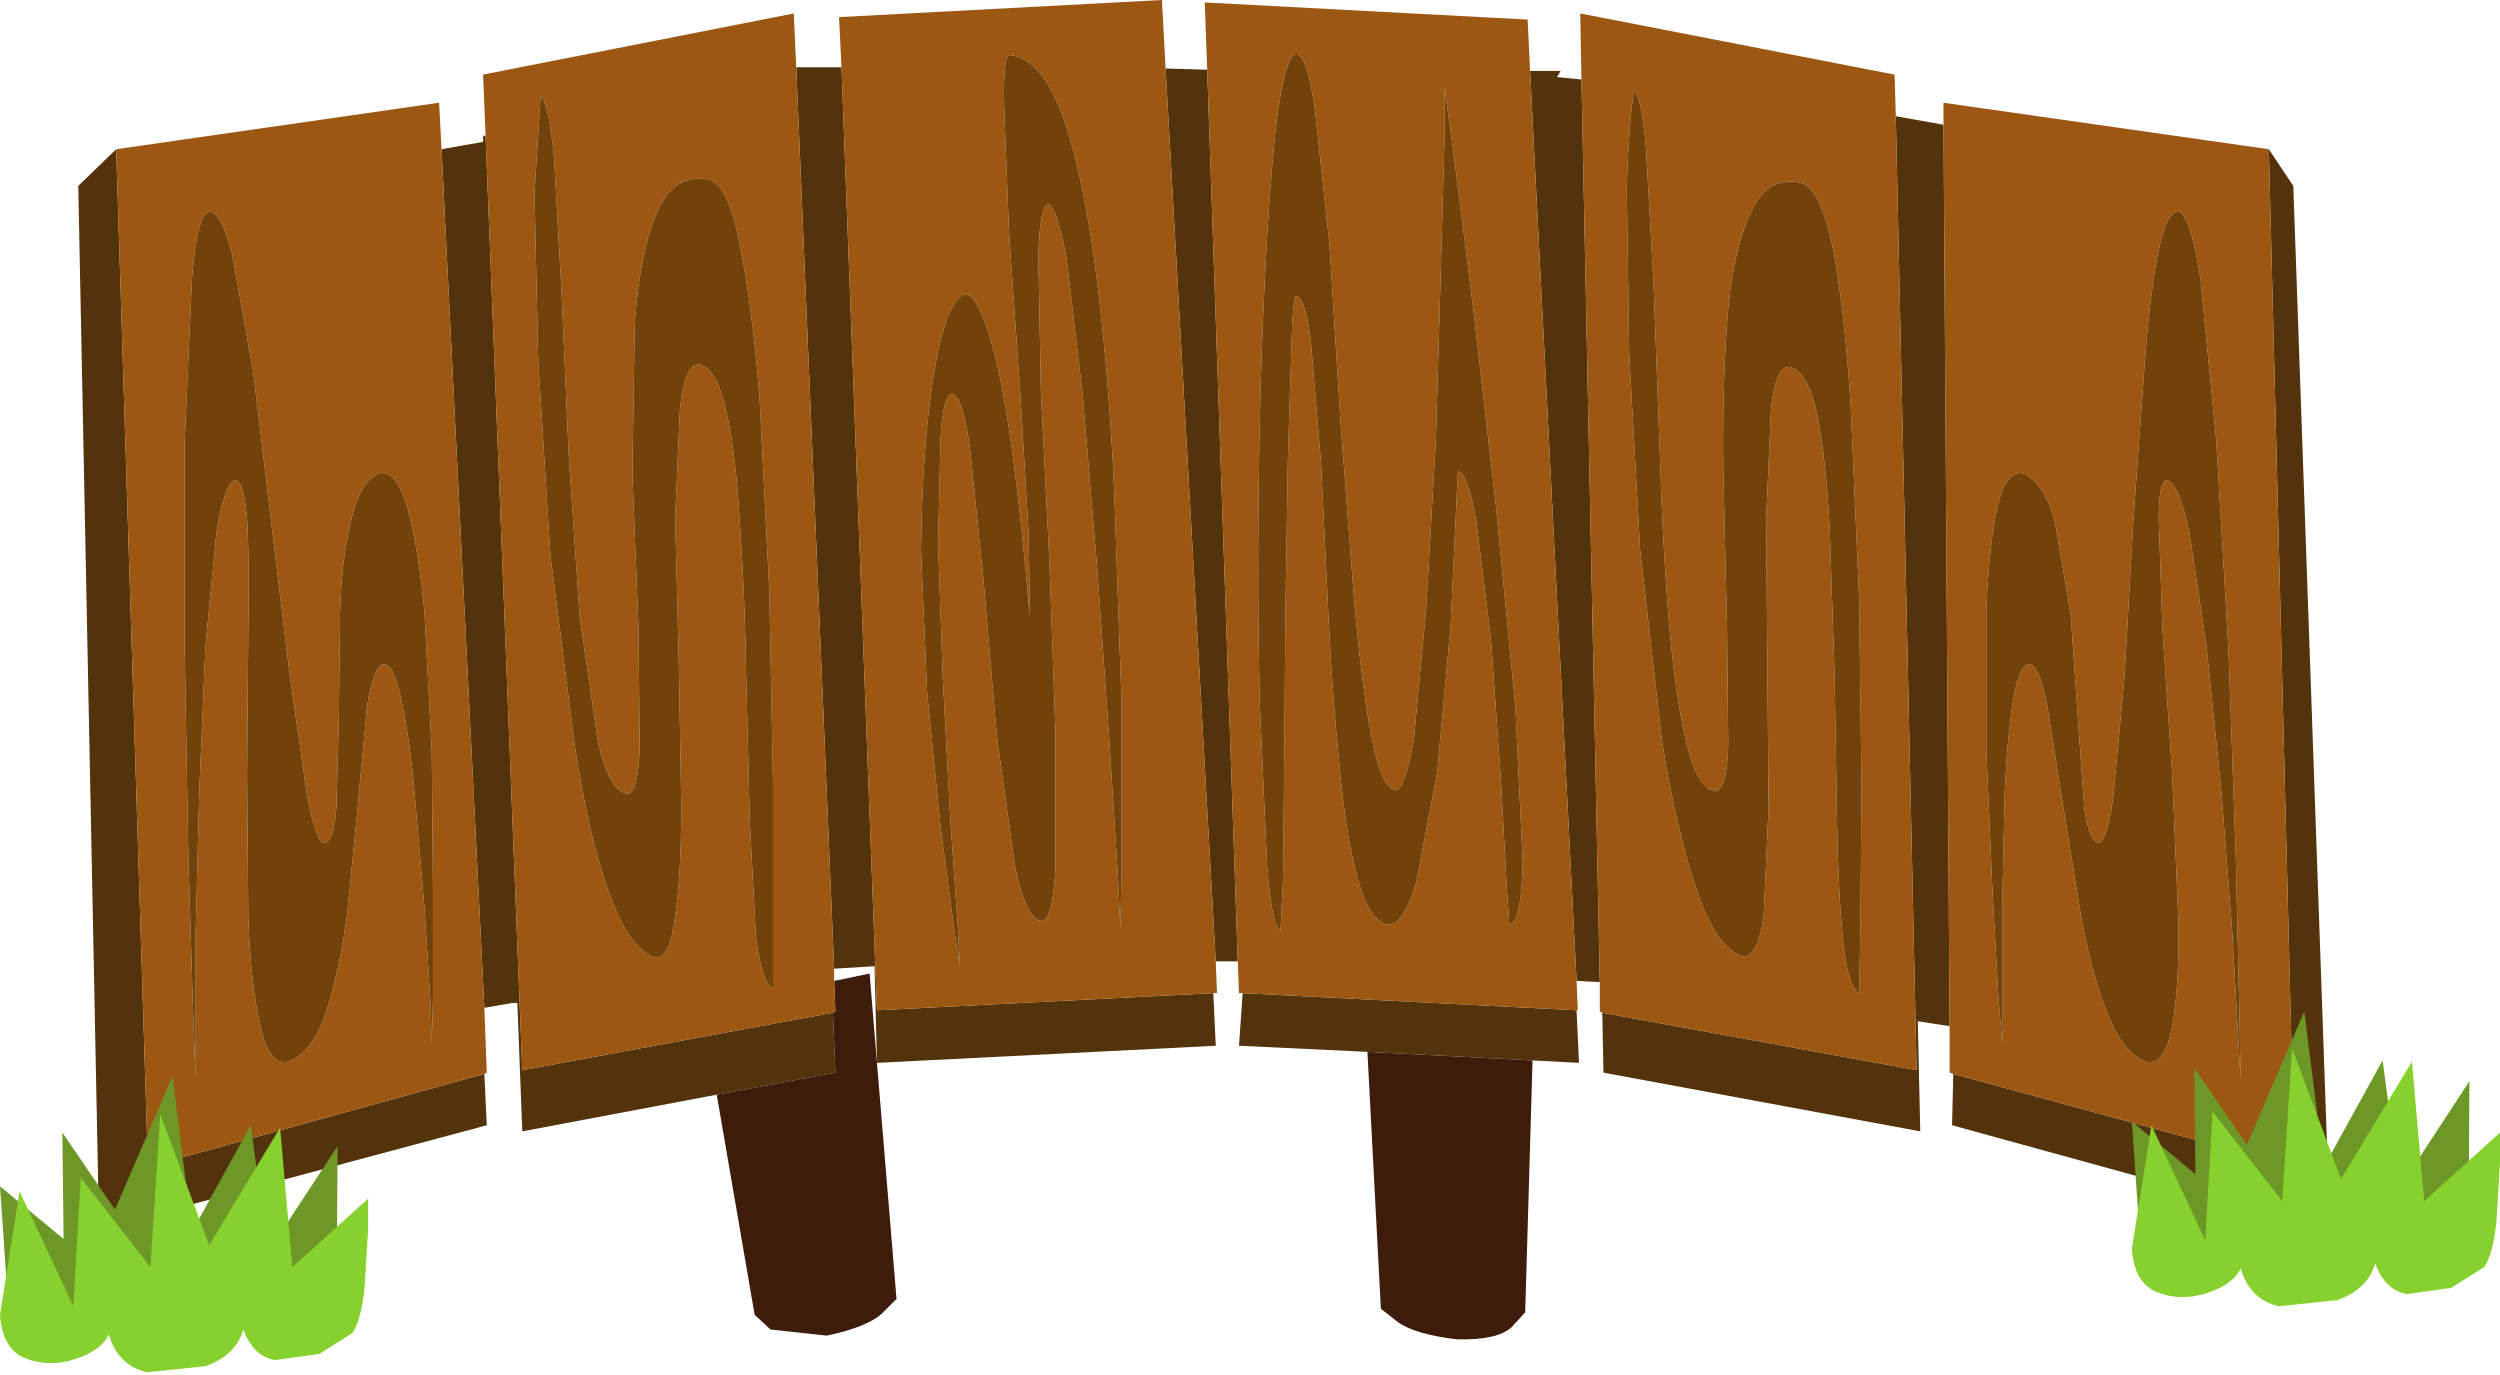<?xml version="1.0" encoding="UTF-8" standalone="no"?>
<svg xmlns:xlink="http://www.w3.org/1999/xlink" height="56.2px" width="102.2px" xmlns="http://www.w3.org/2000/svg">
  <g transform="matrix(1.0, 0.0, 0.0, 1.0, 51.1, 0.0)">
    <path d="M41.65 6.1 L42.65 7.6 44.15 50.25 28.7 46.0 28.75 43.9 42.7 47.7 41.65 6.1 M28.6 41.95 L27.3 41.75 27.4 46.25 14.45 43.85 14.4 41.4 27.25 43.75 26.4 4.75 28.35 5.1 28.6 41.95 M14.3 40.15 L13.35 40.1 11.45 2.9 12.7 2.9 12.55 3.15 13.55 3.25 14.3 40.15 M13.35 41.3 L13.45 43.45 11.55 43.35 4.8 43.0 -0.45 42.75 -0.3 40.6 13.35 41.3 M-0.5 39.3 L-1.4 39.3 -3.45 2.8 -1.75 2.85 -0.5 39.3 M-1.5 40.6 L-1.4 42.75 -15.25 43.45 -15.35 39.5 -17.0 39.6 -18.55 2.75 -16.7 2.75 -15.25 41.3 -1.5 40.6 M-21.8 44.75 L-29.75 46.25 -29.95 41.0 -30.15 41.0 -31.3 41.2 -33.05 6.1 -31.35 5.8 -31.35 5.55 -31.25 5.55 -29.75 43.75 -17.05 41.4 -16.95 43.85 -21.8 44.75 M-31.3 43.9 L-31.2 46.0 -47.05 50.25 -47.9 7.6 -46.35 6.1 -45.05 47.7 -31.3 43.9" fill="#52330c" fill-rule="evenodd" stroke="none"/>
    <path d="M11.55 43.35 L11.25 53.65 10.7 54.25 Q10.1 54.8 8.45 54.75 6.75 54.55 6.05 54.05 L5.35 53.5 4.8 43.0 11.55 43.35 M-15.25 43.45 L-14.45 53.1 -15.05 53.7 Q-15.65 54.25 -17.3 54.6 L-19.6 54.35 -20.25 53.75 -21.8 44.75 -16.95 43.85 -17.05 41.4 -16.95 41.35 -17.0 40.1 -15.55 39.8 -15.25 43.45" fill="#3d1c0c" fill-rule="evenodd" stroke="none"/>
    <path d="M28.75 43.9 L28.6 43.85 28.6 41.95 28.35 5.1 28.35 4.2 41.65 6.1 42.7 47.7 28.75 43.9 M14.4 41.4 L14.3 41.35 14.3 40.15 13.55 3.25 13.5 0.55 26.35 3.05 26.4 4.75 27.25 43.75 14.4 41.4 M13.35 40.1 L13.4 41.3 13.35 41.3 -0.3 40.6 -0.45 40.6 -0.5 39.3 -1.75 2.85 -1.85 0.1 11.35 0.8 11.45 2.9 13.35 40.1 M-1.4 39.3 L-1.35 40.6 -1.5 40.6 -15.25 41.3 -16.7 2.75 -16.8 0.7 -3.6 0.0 -3.45 2.8 -1.4 39.3 M-31.3 41.2 L-31.2 43.85 -31.3 43.9 -45.05 47.7 -46.35 6.1 -33.15 4.2 -33.05 6.1 -31.3 41.2 M-31.25 5.55 L-31.35 3.05 -18.65 0.55 -18.55 2.75 -17.0 39.6 -17.0 40.1 -16.95 41.35 -17.05 41.4 -29.75 43.75 -31.25 5.55 M37.95 8.65 Q37.45 8.65 37.1 10.45 36.75 12.3 36.55 15.2 L36.1 21.45 35.75 27.65 35.3 32.5 Q35.05 34.4 34.7 34.45 34.3 34.45 34.1 33.0 L33.85 29.45 33.55 25.1 32.9 21.3 Q32.45 19.7 31.6 19.35 30.9 19.2 30.55 20.75 30.2 22.35 30.1 25.0 L30.1 30.65 30.35 36.4 30.6 40.85 30.75 42.65 30.75 41.0 30.75 37.1 30.85 32.45 Q30.95 30.15 31.2 28.6 31.45 27.1 31.9 27.15 32.3 27.3 32.6 28.9 L33.2 32.7 33.95 37.3 Q34.35 39.6 35.0 41.3 35.65 43.0 36.6 43.4 37.4 43.6 37.7 41.95 38.0 40.3 37.95 37.55 L37.7 31.65 37.3 25.7 37.15 21.2 Q37.15 19.5 37.55 19.65 38.0 19.9 38.4 21.75 L39.1 26.4 39.7 32.25 40.15 38.05 40.4 42.45 40.5 44.2 40.45 41.6 40.3 35.05 40.0 26.55 39.5 18.0 38.85 11.35 Q38.45 8.8 37.95 8.65 M22.6 7.5 Q21.15 7.1 20.45 8.75 19.7 10.35 19.5 13.2 19.3 16.05 19.35 19.35 L19.5 25.6 19.55 30.45 Q19.5 32.35 19.0 32.35 18.25 32.2 17.8 30.2 17.35 28.2 17.1 25.1 16.85 21.95 16.75 18.4 L16.5 11.65 16.2 6.25 Q16.05 4.1 15.7 3.7 15.5 4.8 15.4 7.65 L15.5 14.45 15.95 22.5 16.85 30.35 Q17.45 34.0 18.25 36.35 19.05 38.75 20.15 39.1 20.75 39.15 21.0 37.45 L21.2 33.0 21.15 27.1 21.1 21.2 21.3 16.7 Q21.5 14.95 22.05 15.0 22.8 15.15 23.2 17.0 23.55 18.8 23.7 21.65 L23.9 27.7 24.0 33.75 Q24.05 36.6 24.25 38.5 24.45 40.35 24.9 40.6 L24.95 38.2 25.0 32.2 24.9 24.4 24.55 16.45 Q24.3 12.7 23.85 10.25 23.35 7.8 22.6 7.5 M1.1 4.85 Q0.8 7.4 0.6 11.5 0.4 15.55 0.35 20.15 0.3 24.7 0.4 28.8 L0.7 35.4 Q0.9 37.95 1.25 38.0 L1.35 35.95 1.4 31.1 1.45 24.9 1.55 18.7 1.7 13.95 Q1.75 12.15 1.9 12.1 2.3 12.25 2.5 14.1 L2.9 18.9 3.2 25.05 Q3.35 28.3 3.65 31.2 3.9 34.1 4.4 35.9 4.9 37.75 5.7 37.8 6.3 37.75 6.8 36.05 L7.65 31.6 8.2 25.6 8.5 19.25 Q8.9 19.35 9.25 21.3 L9.85 26.15 10.25 31.8 10.5 36.35 10.6 37.8 Q11.1 37.7 11.15 35.25 L10.85 28.9 10.05 20.65 9.1 12.4 8.3 6.1 7.95 3.55 7.95 5.7 7.8 11.05 7.6 17.95 7.2 24.9 6.7 30.2 Q6.35 32.25 5.95 32.3 5.35 32.2 4.95 30.05 4.55 27.9 4.25 24.45 L3.7 17.25 3.25 10.0 2.65 4.45 Q2.35 2.3 1.9 2.2 1.45 2.25 1.1 4.85 M-7.6 4.9 Q-8.5 2.35 -9.85 2.25 -10.1 2.35 -10.05 4.4 L-9.85 9.55 -9.4 15.95 -9.05 21.8 -9.0 25.2 Q-9.65 17.65 -10.4 14.65 -11.15 11.65 -11.8 12.1 -12.5 12.6 -12.95 15.45 -13.4 18.3 -13.45 22.5 L-13.2 28.3 -12.65 33.8 -12.1 37.95 -11.85 39.55 -11.95 37.8 -12.25 33.5 -12.55 27.9 -12.75 22.25 -12.65 17.9 Q-12.55 16.2 -12.2 16.1 -11.75 16.15 -11.45 18.3 L-10.9 23.65 -10.35 30.1 -9.6 35.45 Q-9.15 37.6 -8.5 37.65 -8.05 37.55 -7.95 35.45 L-7.95 30.0 -8.2 22.95 -8.55 15.95 -8.65 10.5 Q-8.6 8.4 -8.25 8.35 -7.9 8.45 -7.5 10.55 L-6.85 16.05 -6.25 23.2 -5.75 30.3 -5.4 35.8 -5.3 38.0 -5.25 35.35 -5.25 28.75 -5.55 20.1 Q-5.75 15.55 -6.25 11.5 -6.75 7.45 -7.6 4.9 M-20.05 16.25 Q-20.35 12.5 -20.85 10.05 -21.3 7.6 -22.1 7.35 -23.55 7.05 -24.25 8.7 -24.95 10.35 -25.15 13.2 L-25.25 19.35 -25.0 25.65 -24.95 30.5 Q-25.0 32.4 -25.45 32.45 -26.2 32.35 -26.65 30.35 L-27.4 25.25 -27.85 18.6 -28.15 11.8 -28.45 6.45 Q-28.65 4.3 -29.0 3.9 L-29.25 7.9 -29.1 14.7 -28.6 22.7 -27.6 30.5 Q-27.05 34.15 -26.2 36.5 -25.35 38.85 -24.3 39.15 -23.7 39.15 -23.5 37.45 -23.25 35.75 -23.25 32.95 L-23.35 27.05 -23.5 21.15 -23.3 16.65 Q-23.1 14.9 -22.55 14.9 -21.8 15.0 -21.4 16.85 -21.0 18.65 -20.85 21.5 -20.65 24.3 -20.6 27.5 L-20.45 33.55 -20.2 38.3 Q-19.95 40.2 -19.5 40.4 L-19.5 38.0 -19.5 32.0 -19.65 24.15 -20.05 16.25 M-35.6 19.35 Q-36.4 19.7 -36.75 21.3 -37.15 22.9 -37.2 25.1 L-37.25 29.45 -37.35 33.0 Q-37.45 34.45 -37.85 34.45 -38.2 34.4 -38.55 32.5 L-39.25 27.65 -40.0 21.45 -40.75 15.2 -41.6 10.45 Q-42.05 8.65 -42.55 8.65 -43.05 8.8 -43.25 11.35 L-43.55 18.0 -43.55 26.55 -43.4 35.05 -43.2 41.6 -43.1 44.15 -43.1 42.45 -43.1 38.05 -42.95 32.25 -42.7 26.4 -42.25 21.75 Q-41.95 19.9 -41.55 19.65 -41.15 19.5 -41.0 21.2 -40.9 22.9 -40.95 25.7 L-41.0 31.65 -40.95 37.55 Q-40.85 40.3 -40.45 41.95 -40.1 43.6 -39.3 43.4 -38.3 43.0 -37.75 41.3 -37.2 39.6 -36.9 37.3 L-36.45 32.7 -36.1 28.9 Q-35.85 27.3 -35.45 27.15 -35.0 27.1 -34.7 28.6 -34.35 30.15 -34.15 32.45 L-33.75 37.1 -33.5 41.0 -33.45 42.65 -33.4 40.85 -33.4 36.4 -33.45 30.65 -33.75 25.0 Q-34.0 22.35 -34.45 20.75 -34.9 19.2 -35.6 19.35" fill="#9c5712" fill-rule="evenodd" stroke="none"/>
    <path d="M22.6 7.5 Q23.35 7.8 23.85 10.25 24.3 12.7 24.55 16.45 L24.9 24.4 25.0 32.2 24.95 38.2 24.9 40.6 Q24.45 40.35 24.25 38.5 24.05 36.6 24.0 33.75 L23.9 27.7 23.7 21.65 Q23.55 18.8 23.2 17.0 22.8 15.15 22.05 15.0 21.5 14.95 21.3 16.7 L21.1 21.2 21.15 27.1 21.2 33.0 21.0 37.45 Q20.75 39.15 20.15 39.1 19.05 38.75 18.25 36.35 17.45 34.0 16.85 30.35 L15.95 22.5 15.5 14.45 15.4 7.65 Q15.5 4.8 15.7 3.7 16.05 4.1 16.2 6.25 L16.5 11.65 16.75 18.4 Q16.85 21.95 17.1 25.1 17.35 28.2 17.8 30.2 18.25 32.2 19.0 32.35 19.5 32.35 19.55 30.45 L19.5 25.6 19.35 19.35 Q19.3 16.05 19.5 13.2 19.7 10.35 20.45 8.75 21.15 7.1 22.6 7.5 M37.95 8.65 Q38.45 8.8 38.85 11.35 L39.5 18.0 40.0 26.55 40.3 35.05 40.45 41.6 40.5 44.2 40.4 42.45 40.15 38.05 39.7 32.25 39.1 26.4 38.4 21.75 Q38.0 19.9 37.55 19.65 37.15 19.5 37.15 21.2 L37.3 25.7 37.7 31.65 37.95 37.55 Q38.0 40.3 37.7 41.95 37.4 43.6 36.6 43.4 35.65 43.0 35.0 41.3 34.35 39.6 33.95 37.3 L33.2 32.7 32.6 28.9 Q32.3 27.3 31.9 27.15 31.45 27.1 31.2 28.6 30.95 30.15 30.85 32.45 L30.75 37.1 30.75 41.0 30.75 42.65 30.6 40.85 30.35 36.4 30.1 30.65 30.1 25.0 Q30.2 22.35 30.55 20.75 30.9 19.2 31.6 19.35 32.45 19.7 32.9 21.3 L33.55 25.1 33.85 29.45 34.1 33.0 Q34.3 34.45 34.7 34.45 35.05 34.4 35.3 32.5 L35.75 27.65 36.1 21.45 36.55 15.2 Q36.75 12.3 37.1 10.45 37.45 8.65 37.95 8.65 M1.1 4.85 Q1.45 2.25 1.9 2.2 2.35 2.3 2.65 4.45 L3.25 10.0 3.7 17.25 4.25 24.45 Q4.55 27.9 4.95 30.05 5.35 32.2 5.95 32.3 6.35 32.25 6.7 30.2 L7.2 24.9 7.6 17.95 7.8 11.05 7.95 5.7 7.95 3.55 8.3 6.1 9.1 12.4 10.05 20.65 10.85 28.9 11.15 35.25 Q11.1 37.7 10.6 37.8 L10.5 36.35 10.25 31.8 9.85 26.15 9.25 21.3 Q8.9 19.35 8.5 19.25 L8.2 25.6 7.65 31.6 6.8 36.05 Q6.3 37.75 5.7 37.8 4.9 37.75 4.4 35.9 3.9 34.1 3.65 31.2 3.35 28.3 3.2 25.05 L2.9 18.9 2.5 14.1 Q2.3 12.25 1.9 12.1 1.75 12.15 1.7 13.95 L1.55 18.7 1.45 24.9 1.4 31.1 1.35 35.95 1.25 38.0 Q0.9 37.95 0.7 35.4 L0.4 28.8 Q0.3 24.7 0.35 20.15 0.4 15.55 0.6 11.5 0.8 7.4 1.1 4.85 M-7.6 4.9 Q-6.75 7.45 -6.25 11.5 -5.75 15.55 -5.55 20.1 L-5.25 28.75 -5.25 35.35 -5.3 38.0 -5.4 35.8 -5.75 30.3 -6.25 23.2 -6.85 16.05 -7.5 10.55 Q-7.9 8.45 -8.25 8.35 -8.6 8.4 -8.65 10.5 L-8.55 15.95 -8.2 22.95 -7.95 30.0 -7.95 35.45 Q-8.05 37.55 -8.5 37.65 -9.15 37.6 -9.6 35.45 L-10.35 30.1 -10.9 23.65 -11.45 18.3 Q-11.75 16.15 -12.2 16.1 -12.55 16.2 -12.65 17.9 L-12.75 22.25 -12.55 27.9 -12.25 33.5 -11.95 37.8 -11.85 39.55 -12.1 37.95 -12.65 33.8 -13.2 28.3 -13.45 22.5 Q-13.4 18.3 -12.95 15.45 -12.5 12.6 -11.8 12.1 -11.15 11.65 -10.4 14.65 -9.65 17.65 -9.0 25.2 L-9.05 21.8 -9.4 15.95 -9.85 9.55 -10.05 4.4 Q-10.1 2.35 -9.85 2.25 -8.5 2.35 -7.6 4.9 M-20.05 16.25 L-19.65 24.15 -19.5 32.0 -19.5 38.0 -19.5 40.4 Q-19.95 40.2 -20.2 38.3 L-20.45 33.55 -20.6 27.5 Q-20.65 24.3 -20.85 21.5 -21.0 18.65 -21.4 16.85 -21.8 15.0 -22.55 14.9 -23.1 14.9 -23.3 16.65 L-23.5 21.15 -23.35 27.05 -23.25 32.95 Q-23.25 35.75 -23.5 37.45 -23.7 39.15 -24.3 39.15 -25.35 38.85 -26.2 36.5 -27.05 34.15 -27.6 30.5 L-28.6 22.7 -29.1 14.7 -29.25 7.9 -29.0 3.9 Q-28.65 4.3 -28.45 6.45 L-28.15 11.8 -27.85 18.6 -27.4 25.25 -26.65 30.35 Q-26.2 32.35 -25.45 32.45 -25.0 32.4 -24.95 30.5 L-25.0 25.65 -25.25 19.35 -25.15 13.2 Q-24.95 10.35 -24.25 8.7 -23.55 7.05 -22.1 7.35 -21.3 7.6 -20.85 10.05 -20.35 12.5 -20.05 16.25 M-35.6 19.35 Q-34.9 19.2 -34.45 20.75 -34.0 22.35 -33.75 25.0 L-33.45 30.65 -33.4 36.4 -33.4 40.85 -33.45 42.65 -33.5 41.0 -33.75 37.1 -34.15 32.45 Q-34.35 30.15 -34.7 28.6 -35.0 27.1 -35.45 27.15 -35.85 27.3 -36.1 28.9 L-36.45 32.7 -36.9 37.3 Q-37.2 39.6 -37.75 41.3 -38.3 43.0 -39.3 43.4 -40.1 43.6 -40.45 41.95 -40.85 40.3 -40.95 37.55 L-41.0 31.65 -40.95 25.7 Q-40.9 22.9 -41.0 21.2 -41.15 19.5 -41.55 19.65 -41.95 19.9 -42.25 21.75 L-42.7 26.4 -42.95 32.25 -43.1 38.05 -43.1 42.45 -43.1 44.15 -43.2 41.6 -43.4 35.05 -43.55 26.55 -43.55 18.0 -43.25 11.35 Q-43.05 8.8 -42.55 8.65 -42.05 8.65 -41.6 10.45 L-40.75 15.2 -40.0 21.45 -39.25 27.65 -38.55 32.5 Q-38.2 34.4 -37.85 34.45 -37.45 34.45 -37.35 33.0 L-37.25 29.45 -37.2 25.1 Q-37.15 22.9 -36.75 21.3 -36.4 19.7 -35.6 19.35" fill="#73420a" fill-rule="evenodd" stroke="none"/>
    <path d="M46.3 43.35 L47.0 48.55 49.85 44.2 49.8 51.75 Q48.55 52.7 47.85 52.5 47.15 52.3 46.8 51.45 L46.3 49.75 46.0 48.4 Q46.2 49.65 45.65 50.7 45.05 51.75 44.1 52.15 43.2 52.5 42.3 51.7 41.4 50.9 40.95 48.4 40.7 50.8 40.05 51.75 39.35 52.7 38.5 52.8 L37.1 52.65 36.5 52.35 36.05 45.85 38.65 48.0 38.6 43.65 40.75 46.8 43.1 41.35 43.9 47.7 46.3 43.35" fill="#6d9726" fill-rule="evenodd" stroke="none"/>
    <path d="M47.3 52.9 Q46.4 52.75 46.0 51.65 45.7 52.7 44.45 53.15 L42.05 53.4 Q40.85 53.1 40.5 51.85 40.2 52.5 39.15 52.85 38.1 53.2 37.15 52.85 36.15 52.5 36.05 51.05 L36.85 46.0 39.05 50.7 39.35 45.45 42.2 49.1 42.6 42.85 44.6 48.2 47.5 43.4 48.0 49.1 51.1 46.3 51.1 47.55 50.95 50.0 Q50.8 51.3 50.45 51.8 L49.1 52.65 47.3 52.9" fill="#87d12e" fill-rule="evenodd" stroke="none"/>
    <path d="M-40.85 46.0 L-40.15 51.2 -37.3 46.85 -37.35 54.4 Q-38.6 55.35 -39.3 55.15 -40.0 54.95 -40.35 54.1 L-40.85 52.4 -41.15 51.05 Q-40.95 52.3 -41.5 53.35 -42.1 54.4 -43.05 54.8 -43.95 55.15 -44.85 54.35 -45.75 53.55 -46.2 51.05 -46.45 53.45 -47.1 54.4 -47.8 55.35 -48.65 55.45 L-50.05 55.3 -50.65 55.0 -51.1 48.5 -48.5 50.65 -48.55 46.3 -46.4 49.45 -44.05 44.0 -43.25 50.35 -40.85 46.0" fill="#6d9726" fill-rule="evenodd" stroke="none"/>
    <path d="M-39.85 55.6 Q-40.75 55.45 -41.15 54.35 -41.45 55.4 -42.7 55.85 L-45.1 56.1 Q-46.3 55.8 -46.65 54.55 -46.95 55.2 -48.0 55.55 -49.05 55.9 -50.0 55.55 -51.0 55.2 -51.1 53.75 L-50.3 48.7 -48.1 53.4 -47.8 48.15 -44.95 51.8 -44.55 45.55 -42.55 50.9 -39.65 46.1 -39.15 51.8 -36.05 49.0 -36.05 50.25 -36.2 52.7 Q-36.35 54.0 -36.7 54.5 L-38.05 55.35 -39.85 55.6" fill="#87d12e" fill-rule="evenodd" stroke="none"/>
  </g>
</svg>
